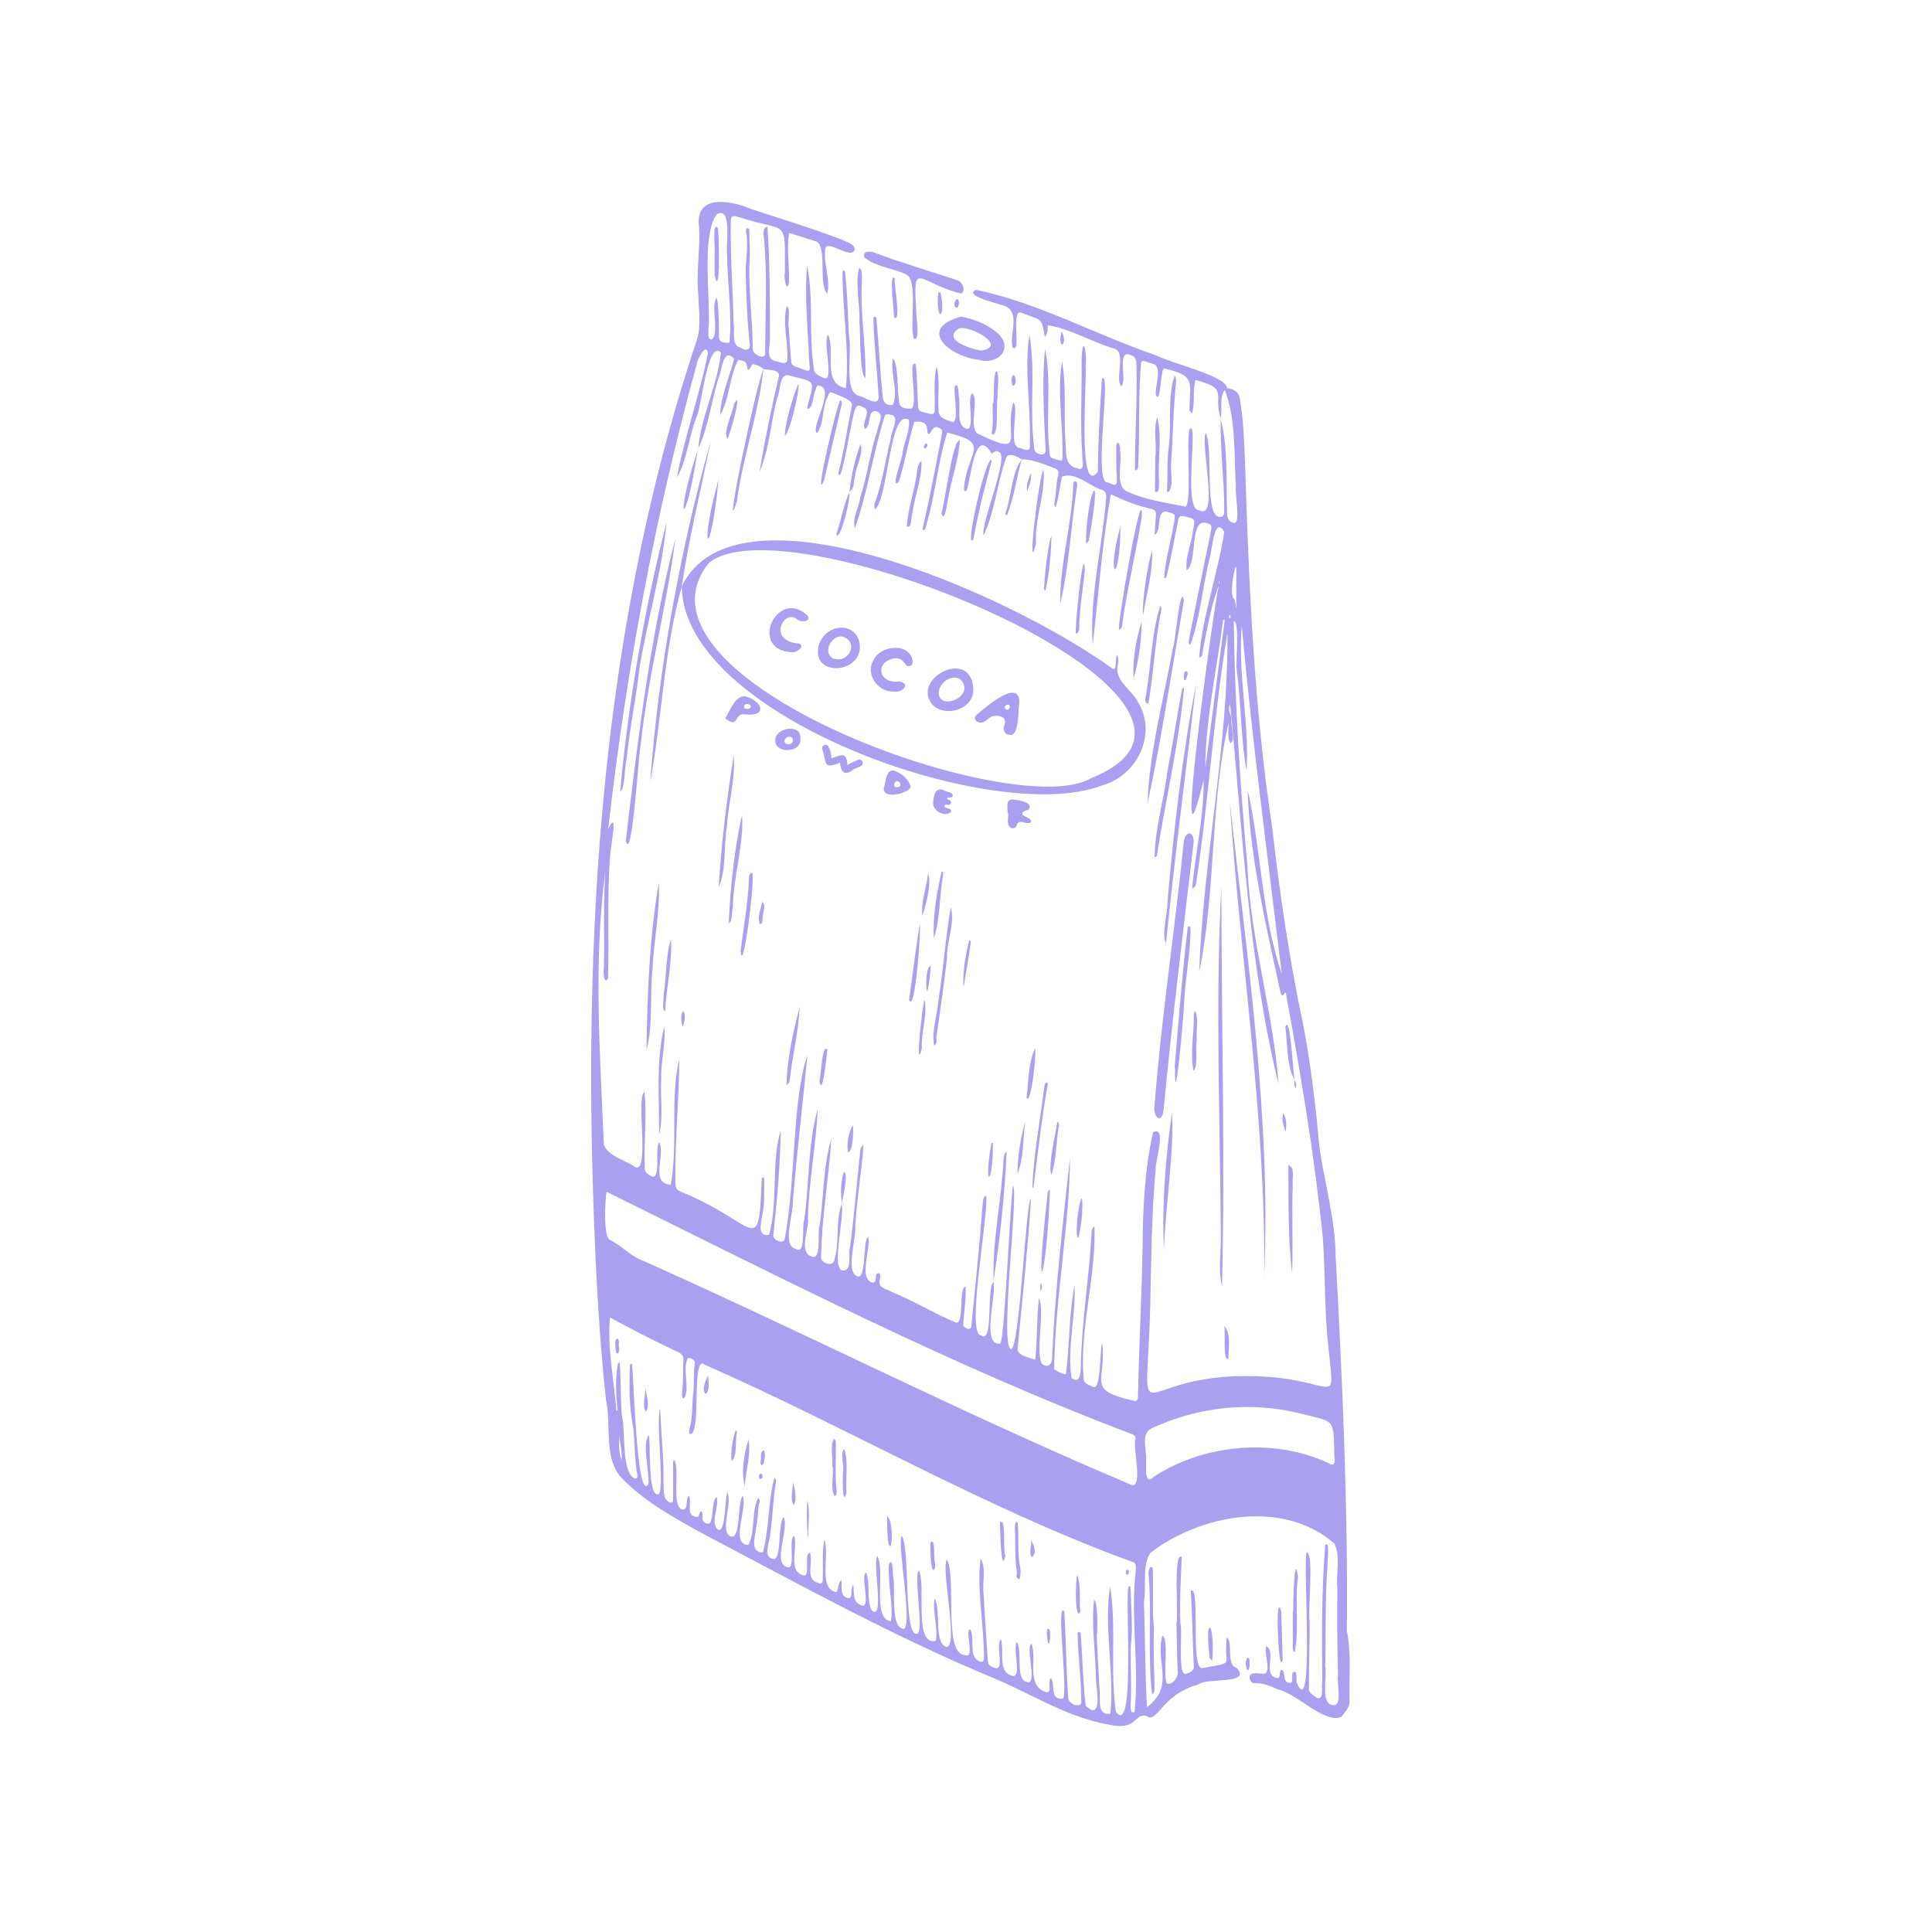 <svg xmlns="http://www.w3.org/2000/svg" xmlns:xlink="http://www.w3.org/1999/xlink" width="400" zoomAndPan="magnify" viewBox="0 0 300 300" height="400" preserveAspectRatio="xMidYMid meet" version="1.0"><path fill="#a9a0f0" d="M 108.336 69.902 C 108.34 69.848 108.352 69.793 108.359 69.738 C 108.359 69.738 108.379 69.758 108.379 69.758 C 108.367 69.809 108.352 69.855 108.336 69.902 Z M 108.336 69.902 C 104.605 81.211 106.348 82.98 108.336 69.902 Z M 140.676 42.59 C 142.652 43.488 141.164 50.543 141.91 52.605 C 143.012 53.137 142.117 48.617 142.289 47.887 C 142.273 47.887 142.262 47.887 142.25 47.887 C 141.785 40.281 142.535 43.863 149.16 45.57 C 150.145 45.379 149.398 43.617 148.539 43.473 C 144.371 42.094 140.16 40.859 136.043 39.332 C 135.402 39.031 133.938 38.75 134.172 39.91 C 135.812 41.418 138.621 41.605 140.676 42.59 Z M 133.449 50.148 C 133.66 51.625 133.418 58.266 134.379 58.68 C 134.539 53.738 133.523 48.781 133.836 43.805 C 133.781 43.121 134.023 42.004 133.422 41.57 C 132.715 44.105 133.609 47.379 133.449 50.148 Z M 138.594 46.105 C 138.672 47.16 138.746 48.219 138.84 49.27 C 139.98 50.27 138.793 43.938 138.941 43.254 C 138.223 42.32 138.621 45.711 138.527 46.105 C 138.551 46.105 138.574 46.105 138.594 46.105 Z M 146.039 45.414 C 145.922 45.414 145.801 45.414 145.684 45.41 C 145.262 50.145 146.945 49.578 146.039 45.414 Z M 148.91 47.02 C 148.816 45.715 147.902 47 148.297 47.621 C 148.762 48.152 148.859 47.301 148.91 47.02 Z M 118.562 57.344 C 118.562 57.344 118.539 57.324 118.539 57.324 C 118.539 57.344 118.535 57.367 118.535 57.387 C 118.543 57.375 118.555 57.355 118.562 57.344 Z M 114.422 77.844 C 115.344 70.941 117.777 64.281 118.535 57.387 C 117.605 58.852 111.973 85.719 114.422 77.844 Z M 147.164 77.801 C 147.625 74.68 148.867 71.453 149.047 68.41 C 147.941 67.945 146.723 78.289 146.164 79.738 C 146.711 81.254 147.02 78.254 147.164 77.801 Z M 127.969 74.547 C 128.859 70.742 129.746 66.941 130.621 63.133 C 130.699 62.805 130.863 62.43 130.523 62.125 C 130.109 62.016 126.145 78.961 127.969 74.547 Z M 141.691 79.637 C 142.027 76.938 143.238 74.242 143.07 71.559 C 142.625 71.98 142.5 72.48 142.422 72.992 C 142.137 75.934 140.957 78.918 140.812 81.773 C 141.625 82.117 141.441 80.148 141.691 79.637 Z M 111.582 74.445 C 108.434 85.668 110.293 87.711 111.582 74.445 Z M 111.598 74.262 C 111.59 74.324 111.586 74.379 111.578 74.441 C 111.594 74.387 111.609 74.34 111.621 74.285 Z M 123.918 59.668 C 123.031 62.008 122.035 65.113 121.848 67.602 C 122.434 67.934 124.41 59.891 123.918 59.668 Z M 113.969 62.785 C 113.727 64.316 112.258 66.883 112.938 68.152 C 113.277 67.875 115.48 59.859 113.969 62.785 Z M 132.797 73.805 C 132.953 72.172 134.141 70.52 133.625 68.934 C 132.738 71.301 132.184 73.832 131.898 76.359 C 132.746 75.812 132.527 74.66 132.797 73.805 Z M 131.898 76.406 C 131.898 76.391 131.898 76.379 131.902 76.359 C 131.895 76.367 131.887 76.375 131.875 76.379 C 131.879 76.398 131.883 76.418 131.887 76.438 C 131.891 76.43 131.895 76.418 131.898 76.406 C 131.898 76.41 131.898 76.406 131.898 76.406 Z M 130.031 83.195 C 130.766 82.84 132.07 77.457 131.883 76.441 C 131 78.414 130.66 80.555 129.984 82.59 C 129.926 82.766 129.793 82.984 130.031 83.195 Z M 143.852 68.82 C 143.547 68.965 143.32 69.355 143.574 69.648 C 143.914 69.621 144.188 69.059 143.852 68.82 Z M 110.953 39.258 C 110.957 39.258 110.961 39.258 110.965 39.258 C 110.965 40.418 110.961 41.578 110.969 42.734 C 111.891 46.863 111.672 35.973 111.449 35.367 C 110.516 34.367 111.113 38.719 110.953 39.258 Z M 133.527 100.578 C 133.383 104.672 126.023 105.055 127.109 100.316 C 128.18 96.5 133.527 96.445 133.527 100.578 Z M 130.715 98.828 C 128.496 98.785 127.566 102.387 130.211 102.395 C 131.992 102.398 133.309 99.535 130.715 98.828 Z M 110.34 68.547 C 110.336 68.57 110.328 68.594 110.324 68.617 C 110.34 68.602 110.348 68.582 110.363 68.57 Z M 110.328 68.617 C 105.578 85.5 102.223 104.117 100.949 121.578 C 102.789 111.641 103.074 100.898 105.879 91.047 C 105.879 91.047 105.855 91.082 105.855 91.082 C 106.965 83.559 108.859 76.074 110.328 68.617 Z M 97.176 130.578 C 98.148 134.262 99.191 116.516 99.496 115.598 C 100.617 104.93 103.586 93.867 104.883 83.578 C 100.961 98.801 99.02 114.855 97.176 130.578 Z M 99.332 103.516 C 100.578 96.102 102.852 88.484 103.496 81.117 C 100.035 94.691 97.594 108.973 96.293 122.891 C 97.102 122.461 96.949 118.949 97.309 117.816 C 97.789 113.016 98.789 108.301 99.332 103.516 Z M 102.305 137.066 C 100.855 145.367 100.492 154.609 100.387 163.039 C 101.445 159.098 100.887 154.711 101.305 150.609 C 101.512 146.102 102.508 141.551 102.305 137.066 Z M 115.719 110.93 C 113.805 110.648 114.91 113.281 112.605 111.547 C 113.375 110.402 114.012 108.141 115.656 108.102 C 118.277 108.754 119.371 111.301 115.719 110.93 Z M 115.539 109.645 C 115.41 110.184 116.344 110.18 116.551 109.871 C 116.75 109.312 115.68 109.066 115.539 109.645 Z M 145.754 155.008 C 145.621 157.43 144.617 159.984 145.047 162.352 C 145.66 162.02 145.32 161.418 145.414 160.949 C 146.016 156.875 146.586 152.797 147.059 148.699 C 146.98 146.105 148.332 143.379 147.633 140.871 C 146.805 145.578 146.535 150.297 145.754 155.008 Z M 137.27 122.266 C 137.523 121.438 137.59 119.496 138.754 119.641 C 139.977 120.062 141.047 120.875 141.418 122.172 C 141.148 123.23 136.828 124.246 137.27 122.266 Z M 139.82 121.77 C 139.582 120.973 138.754 121.27 138.863 121.98 C 138.852 122.422 139.949 122.32 139.82 121.77 Z M 124.273 114.641 C 124.629 116.965 120.109 117.176 120.391 114.762 C 120.645 112.914 124.445 112.367 124.273 114.641 Z M 123.125 115.012 C 123.188 114.117 121.898 114.285 121.828 115.035 C 121.797 115.812 123.102 115.688 123.125 115.012 Z M 113.922 117.27 C 112.883 124.02 111.992 130.941 111.605 137.77 C 112.828 134.875 112.344 131.461 112.867 128.367 C 113.078 124.695 114.246 120.84 113.922 117.27 Z M 111.598 137.871 C 111.602 137.836 111.602 137.801 111.605 137.766 C 111.594 137.789 111.582 137.82 111.574 137.848 Z M 146.801 122.812 C 145.426 122.086 145 123.219 144.934 124.379 C 144.551 125.859 146.73 127.023 147.695 126.059 C 147.754 125.551 147.148 125.547 146.816 125.398 C 146.41 125.207 146.727 124.836 147.07 124.953 C 147.66 125.16 147.918 124.348 147.312 124.18 C 146.984 124.145 146.969 123.809 147.355 123.828 C 147.609 123.812 147.918 123.871 147.949 123.5 C 147.875 123.016 147.156 123.031 146.801 122.812 Z M 115.219 126.516 C 114.031 131.809 113.391 138.047 113.148 143.441 C 113.773 142.898 113.605 141.598 113.805 140.781 C 113.859 136.141 115.562 130.941 115.219 126.516 Z M 116.742 135.543 C 116.262 135.621 116.309 136.227 116.293 136.594 C 116.141 140.355 115.449 143.949 115.008 147.699 C 115.371 152 117.445 135.059 116.742 135.543 Z M 122.656 167.465 C 123.105 163.723 124.004 160.039 124.18 156.254 C 123.203 160.207 122.18 164.383 122.141 168.449 C 122.621 168.223 122.613 167.797 122.656 167.465 Z M 102.34 176.234 C 103.047 173.496 102.477 170.34 102.684 167.445 C 102.566 164.75 103.445 162.082 103.125 159.418 C 101.828 164.961 102.41 170.578 102.34 176.234 Z M 142.84 143.484 C 142.164 147.383 141.727 151.336 141.164 155.246 C 142.105 157.699 143.043 144.02 142.84 143.484 Z M 103.047 154.461 C 103.109 155.016 102.691 156.945 103.289 157.02 C 103.465 153.32 104.414 149.379 104.195 145.801 C 103.348 148.348 103.516 151.664 103.047 154.461 Z M 146.23 135.32 C 145.461 138.438 144.809 142.461 145.016 145.699 C 146.02 142.57 145.867 139.027 146.453 135.766 C 146.5 135.547 146.488 135.371 146.23 135.32 Z M 143.582 155.262 C 143.227 155.738 142.02 167.234 143.145 162.77 C 143.008 160.27 144.039 157.648 143.582 155.262 Z M 127.238 167.758 C 127.656 170.879 128.457 163.449 128.461 162.961 C 127.613 162.055 127.492 167.312 127.238 167.758 Z M 150.508 145.98 C 149.824 148.594 149.422 151.66 149.637 153.289 C 150.02 150.809 150.402 148.91 150.684 146.723 C 150.684 146.484 150.914 146.148 150.508 145.98 Z M 144.098 135.652 C 143.855 137.977 142.992 139.996 143.215 142.238 C 143.891 140.246 144.695 136.891 144.098 135.652 Z M 131.699 178.949 C 132.473 178.711 132.52 175.66 132.461 174.77 C 131.738 175.578 131.422 178.012 131.699 178.949 Z M 143.996 153.961 C 144.32 152.66 144.434 151.344 144.531 150.012 C 143.773 149.98 143.672 153.352 143.996 153.961 Z M 131.027 182.016 C 130.531 183.551 130.516 185.18 130.715 186.828 C 130.906 185.918 131.805 181.898 131.027 182.016 Z M 130.699 186.898 C 130.699 186.898 130.727 186.918 130.727 186.918 C 130.723 186.891 130.719 186.859 130.715 186.828 C 130.711 186.855 130.703 186.875 130.699 186.898 Z M 118.34 140.059 C 118.176 141.18 117.5 142.461 118.016 143.539 C 118.52 143.332 118.352 142.848 118.422 142.477 C 118.391 141.758 119.047 140.512 118.34 140.059 Z M 105.992 159.465 C 106.336 158.609 106.52 157.625 106.129 157.012 C 105.598 157.297 105.801 158.711 105.992 159.465 Z M 129.793 224.551 C 129.781 224.188 129.898 223.602 129.465 223.426 C 128.855 224.566 129.395 226.363 129.219 227.715 C 129.246 227.715 129.273 227.715 129.301 227.715 C 129.492 229.141 128.887 231.148 129.586 232.293 C 129.93 232.219 129.926 231.77 129.898 231.5 C 129.668 229.188 129.816 226.867 129.793 224.551 Z M 115.645 230.766 C 115.801 228.418 116.656 225.75 116.219 223.527 C 115.547 225.695 115.059 228.434 115.645 230.766 Z M 131.098 225.016 C 130.367 225.645 131.16 227.617 130.883 228.727 C 130.891 229.176 130.723 234.16 131.441 231.836 C 131.262 229.668 131.773 226.898 131.098 225.016 Z M 114.207 222.137 C 113.699 223.625 113.434 225.676 113.598 226.859 C 114.539 226.215 114.102 223.727 114.422 222.578 C 114.438 222.426 114.512 222.164 114.207 222.137 Z M 144.461 239.52 C 144.461 240.094 144.445 243.941 145.004 243.801 C 145.449 243.219 145.059 242.641 145.086 241.629 C 144.992 241.559 145.27 238.754 144.461 239.52 Z M 137.719 235.414 C 137.801 236.02 137.66 240.52 138.34 240.031 C 138.578 239.137 138.586 235.977 137.719 235.414 Z M 125.52 238.926 C 125.422 237 125.848 234.836 125.383 233.023 C 125.219 234.141 125.281 237.906 125.52 238.926 Z M 109.586 216.461 C 110.297 215.848 109.988 214.527 109.941 213.574 C 109.5 214.504 108.918 215.859 109.586 216.461 Z M 123.234 233.719 C 123.84 232.781 123.391 231.242 123.168 230.141 C 123.094 231.254 122.664 232.801 123.234 233.719 Z M 100.262 219.23 C 100.973 218.402 100.383 216.645 100.25 215.578 C 100.184 216.758 99.711 218.215 100.262 219.23 Z M 118.477 225.242 C 118.027 225.555 118.23 226.207 118.137 226.676 C 118.137 226.676 118.133 226.676 118.133 226.676 C 118.125 226.941 117.977 227.387 118.316 227.492 C 118.746 227.566 119.008 225.027 118.477 225.242 Z M 95.879 207.824 C 95.316 208.164 95.602 208.715 95.566 209.168 C 95.586 210.828 96.348 210.148 96.109 209.141 C 96.012 208.715 96.277 208.215 95.879 207.824 Z M 118.078 228.832 C 117.727 228.988 117.797 229.836 118.223 229.621 C 118.5 229.398 118.496 228.879 118.078 228.832 Z M 151.117 106.738 C 151.508 110.488 145.906 111.648 144.402 108.879 C 142.262 104.941 150.621 100.902 151.117 106.738 Z M 149.766 106.742 C 149.285 103.926 145.75 105.465 145.773 107.66 C 145.898 109.973 149.801 108.789 149.766 106.742 Z M 102.34 177.34 C 102.34 177.344 102.344 177.348 102.344 177.352 C 102.352 177.34 102.359 177.332 102.367 177.32 Z M 130.699 186.898 C 130.703 186.914 130.707 186.938 130.711 186.953 C 130.715 186.941 130.719 186.93 130.723 186.918 Z M 108.383 69.754 C 108.387 69.723 108.395 69.688 108.398 69.656 C 108.383 69.68 108.375 69.707 108.363 69.734 Z M 209.555 264.152 C 209.559 265.199 208.844 265.867 208.27 266.605 C 205.672 267.676 201.457 263.031 198.488 262.352 C 197.328 261.828 196.164 261.305 194.844 261.363 C 194.484 261.379 194.258 261.16 194.113 260.852 C 193.676 259.547 195.203 259.82 195.969 259.891 C 197.754 260.141 196.105 256.625 196.664 255.621 C 198.23 256.59 195.988 260.102 198.25 260.551 C 199.035 260.684 198.473 259.445 199.02 259.289 C 199.723 259.621 199.113 260.949 199.988 261.258 C 201.082 261.684 200.438 260.199 200.754 259.684 C 201.539 259.156 201.246 260.859 201.355 261.289 C 204.172 267.82 202.262 242.211 202.891 241.012 C 204.102 241.199 203.02 250.125 203.371 251.914 C 203.363 255.305 203.234 258.699 203.25 262.09 C 203.16 262.945 203.996 263.266 204.578 263.688 C 205.637 263.926 205.148 261.84 205.32 261.184 C 205.254 254.094 205.207 246.977 205.777 239.906 C 206.555 239.105 206.098 242.418 206.145 242.82 C 205.746 248.105 205.914 253.406 205.777 258.699 C 206.141 260.293 204.926 264.68 207.074 264.789 C 208.504 264.863 207.527 261.219 207.77 260.207 C 207.629 255.652 207.617 251.094 207.66 246.539 C 207.41 244.332 208.219 241.645 207.191 239.684 C 199.301 232.762 186.477 235.125 178.66 241.102 C 177.277 242.906 178.059 246.492 177.621 248.789 C 177.836 254.219 177.789 259.676 178.102 265.086 C 182.52 261.777 179.324 258.219 180.5 253.949 C 181.551 254.602 180.59 259.75 181.137 261.332 C 181.773 261.938 183.051 260.461 182.871 259.59 C 182.762 257.102 182.742 254.613 182.684 252.121 C 183.02 250.859 182.141 240.781 183.496 241.754 C 183.359 245.191 183.148 248.629 183.293 252.074 C 183.652 253.598 182.848 259.977 184.078 259.938 C 184.75 259.73 185.473 259.496 185.371 258.621 C 185.176 254.766 185.152 250.898 184.898 247.035 C 186.461 245.797 184.773 259.266 186.688 259.027 C 192.039 258 189.961 258.977 190.48 254.277 C 191.52 254.695 190.32 258.633 192.035 258.98 C 194.434 261.648 187.363 260.438 186.035 261.578 C 180.18 263.215 179.75 267.82 177.969 266.418 C 176.055 266.059 176.602 268.781 172.211 267.809 C 165.965 266.707 160.602 263.32 154.875 260.82 C 139.086 254.324 124.188 246.062 109.102 238.125 C 104.52 235.586 99.699 232.992 96.141 229.074 C 93.754 225.77 94.941 221.172 94.098 217.34 C 93.445 211.496 93.043 205.641 92.699 199.77 C 90.117 150.504 92.434 100.195 108.09 53.148 C 108.957 50.902 108.5 48.168 108.434 45.777 C 108.062 42.266 108.762 38.801 108.555 35.297 C 107.82 30.004 113.539 31.129 116.699 32.473 C 121.367 34.027 126.094 35.434 130.688 37.199 C 131.332 37.566 132.934 37.895 132.68 38.852 C 132.012 40.395 127.98 36.707 128.129 38.941 C 127.902 41.09 129.02 43.684 128.441 45.621 C 127.023 44.004 128.504 38.406 126.762 37.5 C 125.355 37.066 123.953 36.613 122.539 36.164 C 122.102 38.711 122.621 41.262 122.504 43.84 C 122.191 45.703 121.648 43.02 121.875 42.426 C 121.863 33.641 122.48 36.234 114.707 33.703 C 113.605 33.395 113.441 33.535 113.473 34.734 C 113.41 39.922 113.793 45.094 113.918 50.277 C 114.137 51.375 113.582 53.176 114.621 53.844 C 115.156 54.008 115.734 54.547 116.23 54.18 C 116.66 53.859 116.328 53.18 116.328 52.66 C 116.016 49.344 115.875 46.012 115.805 42.68 C 115.703 40.461 116.301 38.262 115.844 36.047 C 115.773 35.664 115.945 35.379 116.129 35.434 C 116.402 35.52 116.363 35.754 116.359 35.941 C 116.328 37.305 116.504 38.66 116.426 40.031 C 116.117 44.734 116.883 49.43 116.887 54.141 C 116.723 54.926 118.656 55.953 118.824 55 C 118.793 49.035 119.211 43.012 118.629 37.078 C 118.582 36.457 118.328 35.34 119.168 35.172 C 119.555 40.859 119.555 46.574 119.559 52.289 C 119.699 53.48 118.715 55.68 120.363 56.07 C 120.977 56.102 122.082 56.852 122.262 55.863 C 122.402 53.137 121.469 50.223 122.16 47.551 C 122.852 47.738 122.262 50.129 122.477 50.855 C 122.574 52.598 122.73 54.34 122.852 56.082 C 122.859 56.949 123.754 56.941 124.359 57.219 C 126.059 57.969 125.742 57.41 125.656 56.156 C 125.461 51.293 124.898 45.965 125.324 41.207 C 126.367 46.254 125.566 52.059 126.371 57.25 C 126.414 58.102 127.223 58.363 127.895 58.68 C 129.66 59.551 127.668 52.859 128.594 52.008 C 129.758 54.504 127.594 59.57 131.344 60.254 C 131.945 54.5 130.785 48.09 130.832 42.137 C 130.84 41.941 131.113 41.988 131.195 42.098 C 131.625 45.5 131.629 48.961 131.848 52.391 C 132.367 54.652 130.918 60.715 133.359 61.469 C 134.238 61.574 136.461 63.34 136.438 61.602 C 136.199 57.578 135.738 53.578 135.617 49.551 C 135.523 48.969 136.164 49.109 136.098 49.598 C 136.484 53.66 136.641 57.738 137.102 61.793 C 137.164 62.586 137.879 63.074 138.648 62.859 C 139.547 60.754 138.227 58.012 138.633 55.719 C 139.465 56.035 139.336 60.973 139.602 62.145 C 139.566 63.262 140.293 63.461 141.305 63.453 C 142.871 63.738 140.75 55.543 142.203 56.562 C 142.426 58.668 142.422 60.789 142.547 62.902 C 142.496 63.926 143.066 63.906 143.859 64.125 C 145.086 64.469 145.176 64.371 145.129 63.059 C 145.215 61.051 144.902 58.82 145.457 56.914 C 145.988 58.992 145.602 61.355 145.734 63.531 C 145.605 64.906 146.906 65.211 147.949 65.539 C 148.965 65.461 148.031 61 148.25 59.969 C 148.859 59.27 148.859 61.172 148.871 61.516 C 149.285 63.055 148.242 66.129 150.219 66.605 C 151.441 66.488 150.023 61.422 151.008 61.094 C 152.031 62.203 150.418 66.051 151.742 67.301 C 159.668 71.172 155.848 67.613 157.34 62.508 C 158.332 63.34 156.445 69.387 158.301 69.539 C 160.059 70.211 159.965 69.84 159.922 68.469 C 160.074 63.047 158.992 57.215 159.852 51.984 C 160.852 57.73 159.793 63.738 160.594 69.531 C 160.457 70.465 162.27 71.059 162.367 70 C 162.145 64.801 161.75 59.328 162.273 54.199 C 163.312 59.004 162.363 64.762 162.941 69.875 C 162.996 71.051 163 71.055 164.145 71.383 C 164.43 71.426 164.672 71.574 164.957 71.434 C 165.203 66.43 164.059 61.027 164.918 56.172 C 165.645 60.113 165.121 64.539 165.449 68.641 C 165.602 70.613 165.238 72.418 167.68 72.832 C 168.523 72.781 167.953 71.203 168.059 70.594 C 167.703 65.781 168.02 60.953 167.949 56.133 C 168.035 51.699 168.832 54.348 168.57 56.844 C 168.82 58.586 167.242 77.539 170.473 73.234 C 170.527 68.418 170.781 63.605 171.102 58.801 C 172.684 57.281 169.625 75.297 172.02 74.906 C 173.168 75.414 173.531 75.59 173.418 74.066 C 173.301 72.539 173.34 70.996 173.324 69.461 C 173.41 67.988 174.102 69.18 173.906 69.957 C 174.309 71.766 173.133 75.203 174.844 76.234 C 177.676 77.598 180.801 78.016 183.848 78.621 C 185.242 79.535 184.113 68.297 184.711 66.711 C 184.73 66.496 185.043 66.445 185.109 66.66 C 185.586 68.785 183.906 79.336 186.25 79.238 C 189.344 80.883 186.371 69.062 187.219 67.227 C 188.5 69.754 186.84 80.605 189.551 80.262 C 190.141 80.293 190.066 79.535 190.094 79.133 C 190.117 74.449 189.422 69.781 189.559 65.102 C 190.734 69.707 190.359 74.641 190.539 79.375 C 190.488 80.219 190.66 81.051 191.609 81.195 C 192.738 81.359 191.699 76.543 191.914 75.574 C 191.578 70.551 191.984 65.301 190.195 60.547 C 190.184 60.559 190.18 60.566 190.168 60.578 C 190.168 60.578 190.188 60.543 190.191 60.539 C 189.266 61.699 189.855 63.574 189.543 64.969 C 188.336 61.254 190.898 60.297 185.617 59.016 C 185.172 60.789 185.602 62.34 185.102 64.145 C 184.625 63.887 184.699 63.562 184.699 63.293 C 184.883 58.941 185.418 58.324 180.723 57.203 C 180.176 57.707 180.227 62.828 179.496 61.375 C 179.246 60.074 180.664 56.727 178.922 56.477 C 177.055 55.867 177.23 55.621 177.086 57.703 C 176.746 62.625 176.992 67.555 176.727 72.48 C 176.715 72.75 176.645 73.012 176.234 73.031 C 176.227 67.598 176.609 62.156 176.469 56.703 C 176.473 55.543 176.07 55.102 174.918 54.984 C 173.66 55.5 175.016 59.133 174.105 59.98 C 173.082 58.859 174.887 54.828 173.117 54.16 C 169.586 53.168 166.301 51.059 162.699 50.496 C 162.68 51.633 162.68 51.633 162.25 52.336 C 161.691 49.105 161.742 49.828 158.781 48.637 C 156.707 47.461 158.766 55.055 157.246 53.965 C 156.711 52.043 158.324 48.953 156.41 47.688 C 155.719 47.238 149.312 45.949 151.582 45.004 C 161.273 47.023 170.18 52.012 179.551 55.188 C 181.707 56.363 190.375 58.371 190.527 60.223 L 190.5 60.258 C 191.551 60.422 192.289 60.727 192.512 61.859 C 193.102 65.238 193.195 68.715 193.336 72.141 C 193.941 91.09 194.734 109.984 197.578 128.75 C 198.746 138.953 200.219 149.07 202.363 159.113 C 203.539 165.352 204.324 171.66 204.848 177.98 C 205.668 183.66 207.336 189.27 207.398 195.055 C 208.445 214.383 209.324 233.859 209.141 253.227 C 209.863 256.816 209.457 260.508 209.555 264.152 Z M 191.402 92.754 C 191.891 93.129 191.773 93.691 191.969 94.504 C 191.969 92.141 191.969 90.117 191.969 88.094 C 191.93 88.062 191.887 88.031 191.848 88.004 C 191.445 89.469 191.129 91.281 191.402 92.754 Z M 191.074 95.777 C 191.102 95.508 190.906 95.305 190.867 95.734 C 190.801 96.008 191.02 96.199 191.074 95.777 Z M 187.156 119.297 C 188.164 111.621 189.172 103.941 190.18 96.258 C 190.094 96.262 190.012 96.262 189.926 96.262 C 188.98 103.867 187.176 111.738 187.156 119.297 Z M 189.363 90.148 C 189.219 90.348 189.258 90.578 189.266 90.812 C 189.301 90.59 189.332 90.367 189.363 90.148 Z M 110 51.227 C 110.059 51.719 109.805 52.621 110.469 52.738 C 111.586 52.168 110.711 48.457 110.953 47.152 C 111.586 43.844 111.648 51.34 111.641 51.934 C 111.527 53.133 112.188 53.262 113.262 53.215 C 113.711 48.746 112.941 44.129 112.91 39.613 C 112.629 38.289 113.812 31.867 111.27 33.293 C 108.816 36.859 110.43 46.633 110 51.227 Z M 96.191 222.797 C 96.172 224.035 95.953 225.309 96.531 226.742 C 96.656 225.18 96.207 224.176 96.191 222.797 Z M 176.367 243.848 C 176.453 242.621 176.258 242.645 175.395 242.371 C 152.641 234.02 131.582 221.66 109.422 211.902 C 107.297 210.199 108.969 222.395 107.219 222.699 C 106.895 222.578 107.016 222.129 107.059 221.871 C 107.613 220.074 107.398 218.191 107.648 216.352 C 107.816 214.773 107.652 213.176 107.898 211.594 C 107.953 211.23 107.215 210.77 106.832 210.887 C 105.867 212.387 107.223 215.789 106.203 217.121 C 105.988 217.188 105.867 216.879 105.914 216.359 C 106.117 214.625 106.027 212.863 106.121 211.121 C 106.184 210.062 104.961 209.883 104.25 209.453 C 101.027 207.93 97.84 206.262 94.711 204.582 C 94.293 209.293 95.336 214.363 95.719 219.023 C 95.781 219.02 95.84 219.02 95.902 219.012 C 95.637 216.641 95.5 213.852 95.98 211.586 C 96.188 211.508 96.234 211.723 96.246 211.867 C 96.43 214.512 96.34 217.16 96.562 219.809 C 97.176 222.188 96.453 228.309 98.422 229.512 C 98.762 229.676 99.043 229.535 98.988 229.141 C 98.496 226.688 98.613 224.184 98.332 221.715 C 97.688 218.531 97.684 215.293 97.82 212.059 C 97.824 211.898 97.93 211.746 98.113 211.77 C 98.387 212.539 98.809 233.508 100.684 230.445 C 100.879 228.52 99.621 224.18 100.773 222.848 C 101.004 224.398 100.641 232.004 102.047 232.023 C 103.461 232.656 101.738 220.703 102.516 218.715 C 102.641 222.582 103.102 226.422 103.027 230.293 C 103.113 231.309 102.848 232.781 103.98 233.281 C 104.254 233.418 104.5 233.281 104.52 232.957 C 104.543 231.102 104.504 229.246 104.516 227.391 C 104.516 227.16 104.426 226.875 104.75 226.746 C 105.543 228.332 104.297 233.52 105.797 234.355 C 107.062 234.723 106.305 232.848 106.988 232.227 C 107.5 233.316 106.434 235.277 108.059 235.535 C 108.781 235.734 108.395 234.688 108.945 234.672 C 109.191 235.055 109.027 235.488 109.09 235.898 C 109.18 236.629 110.398 236.953 110.422 236.039 C 110.738 235.258 110.578 232.688 111.32 232.5 C 111.676 233.949 110.168 236.715 111.594 237.582 C 112.688 237.723 112.551 232.781 112.938 231.742 C 113.793 233.293 111.727 237.797 113.398 238.547 C 115.094 239.254 114.449 233.395 115.324 232.262 C 116.156 234.105 113.297 239.852 116.203 239.902 C 117.324 237.859 116.633 234.734 117.734 232.594 C 118.207 233.055 117.805 233.539 117.77 234.008 C 117.684 235.117 117.617 236.223 117.398 237.32 C 117.285 238.617 116.371 241.062 118.453 241.059 C 119.504 237.254 119.219 233.238 120.254 229.434 C 120.551 229.797 120.496 230.102 120.453 230.391 C 120.008 232.926 120.02 235.551 119.598 238.109 C 119.633 239.395 118.18 241.957 120.309 242.094 C 121.395 241.375 120.758 236.574 121.684 235.59 C 122.621 237.441 119.672 243.238 122.551 243.395 C 123.477 242.898 122.375 238.699 123.348 238.531 C 123.879 240.379 122.348 243.812 124.605 244.57 C 124.992 244.727 125.238 244.59 125.262 244.188 C 125.473 243.566 124.996 241.055 125.781 241.145 C 126.254 242.504 125.191 244.73 126.539 245.594 C 126.973 245.789 127.727 246.203 127.742 245.387 C 127.887 243.289 127.582 241.156 128.012 239.09 C 128.879 241.379 126.965 246.738 129.875 247.215 C 130.328 246.668 129.988 245.898 130.641 245.352 C 130.82 246.387 130.355 247.75 131.562 248.133 C 131.828 248.246 132.094 248.09 132.16 247.816 C 132.273 247.348 132.094 246.828 132.484 246.035 C 132.695 247.566 132.301 248.859 133.949 249.328 C 134.129 249.379 134.266 249.262 134.305 249.105 C 134.801 247.996 133.672 244.621 134.504 244.176 C 135.203 246.027 134.469 248.266 135.348 250.039 C 137.445 251.898 135.438 242.625 136.238 241.617 C 137.5 243.988 135.355 251.395 138.336 251.746 C 138.703 249.535 138.039 247.004 138.055 244.695 C 137.738 242.211 138.66 241.52 138.645 244.504 C 139.125 246.418 138.238 252.094 139.969 252.824 C 142.145 254.289 139.223 239.934 140.004 238.469 C 141.379 240.219 140.238 254.086 142.375 253.688 C 143.578 253.711 141.77 244.18 142.707 243.906 C 143.832 246.305 141.809 255.539 145.309 254.793 C 145.699 252.559 144.762 250.426 145.117 248.215 C 146.211 249.918 144.895 254.984 146.961 255.746 C 148.906 255.719 146.098 243.82 147.02 242.152 C 148.594 244.84 146.406 256.703 149.781 256.996 C 151.527 257.75 149.703 253.062 150.668 253.004 C 151.461 254.543 150.273 257.273 152.141 257.996 C 152.5 258.109 152.793 257.941 152.785 257.547 C 152.844 252.438 151.637 246.996 152.254 242.012 C 153.203 243.488 152.5 245.695 152.719 247.418 C 152.918 250.801 153.148 254.18 153.367 257.562 C 153.426 258.52 153.582 258.711 154.523 259.02 C 156.086 259.355 154.5 255.348 155.434 254.539 C 155.988 256.527 154.832 259.609 157.219 260.234 C 158.73 260.469 157.195 256.098 157.898 254.938 C 158.879 256.727 157.461 261.246 159.797 261.219 C 160.91 260.883 159.234 255.645 160.18 255.215 C 160.988 257.418 159.582 260.84 161.625 262.375 C 163.844 263.695 162.512 261.348 163.168 260.547 C 163.938 261.406 162.902 263.941 164.961 263.777 C 166.031 263.855 163.879 248.301 165.254 250.215 C 165.551 254.699 165.547 259.219 165.879 263.703 C 165.961 264.344 166.867 264.957 167.566 264.762 C 168.102 264.613 167.848 264.047 167.879 263.656 C 167.867 260.324 167.383 257 167.336 253.664 C 167.266 253.336 167.73 253.324 167.82 253.621 C 168.082 257.359 168.156 261.133 168.586 264.867 C 171.199 267.34 170.316 262.371 170.176 260.98 C 170.172 256.867 169.406 252.301 169.887 248.406 C 170.484 248.773 170.469 252.984 170.312 253.922 C 170.379 256.668 170.605 259.422 170.723 262.172 C 170.977 263.516 170.16 266.461 172.414 266.098 C 173.074 259.871 171.352 252.402 172.379 246.352 C 173.395 252.633 172.352 259.387 173.27 265.785 C 176.387 270.02 174.613 247.852 175.254 246.312 C 175.422 246.277 175.543 246.402 175.551 246.57 C 175.625 249.582 175.945 252.605 175.59 255.609 C 175.508 258.68 175.758 261.754 175.551 264.824 C 175.57 265.223 175.555 266.219 176.176 265.828 C 176.941 258.633 175.5 251.148 176.367 243.848 Z M 176.32 223.363 C 176.34 223.016 176.07 222.789 175.746 222.68 C 147.758 212.09 120.996 198.285 94.18 185.055 C 93.969 186.34 93.656 191.672 94.633 192.488 C 96.551 193.418 97.953 195.125 99.996 195.828 C 125.156 207.066 149.824 219.652 175.258 230.387 C 177.82 232.012 175.785 224.621 176.32 223.363 Z M 179.051 175.809 C 181.301 174.691 179.262 180.625 179.453 181.691 C 178.555 190.93 178.879 200.223 178.336 209.473 C 177.613 222.805 177.781 212.02 198.184 213.902 C 207.734 214.957 207.164 218.246 206.262 209.098 C 205.629 203.504 205.809 197.895 205.418 192.285 C 204.133 179.547 201.984 166.875 199.684 154.297 C 199.672 154.113 199.531 154.035 199.453 154.277 C 199.148 154.836 198.914 154.434 198.848 154.156 C 196.625 143.918 193.992 132.727 193.738 122.629 C 195.832 131.879 195.883 142.086 199.031 151.195 C 196.887 133.332 194.449 115.141 192.82 97.184 C 192.188 104.594 194.027 112.262 193.566 119.648 C 192.633 114.664 192.75 109.086 192.02 103.91 C 191.879 102.871 192.5 96.363 191.578 96.438 C 191.734 108.941 192.559 121.934 193.707 134.609 C 194.152 145.91 197.773 157.434 198.539 168.379 C 193.824 149.145 192.949 128.883 191.012 109.387 C 190.52 110.18 191.164 110.859 191.195 111.656 C 191.07 112.496 191.891 115.129 191.055 115.391 C 190.496 114.578 190.863 113.348 190.754 112.316 C 187.895 124.828 188.832 138.324 186.211 150.91 C 186.812 133.543 190.758 115.648 190.598 98.297 C 188.449 111.035 187.711 123.98 185.793 136.75 C 185.723 137.188 185.762 137.715 185.102 137.996 C 185.637 132.266 186.961 126.824 186.898 121.078 C 181.805 142.348 188.574 93.43 189.262 90.863 C 188.062 94.039 187.453 97.594 186.781 100.969 C 186.715 101.367 186.766 102.09 186.203 102.102 C 186.703 95.688 189.109 89.098 190.102 82.598 C 188.555 79.836 188.188 85.562 187.875 86.496 C 186.734 90.922 186.375 96.066 184.824 100.145 C 184.457 99.98 184.617 99.457 184.66 99.156 C 185.746 93.543 186.934 87.953 188.055 82.348 C 188.203 81.617 188.031 81.359 187.34 81.215 C 184.656 80.402 186.008 87.348 184.27 88.555 C 183.988 86.641 185.02 84.395 185.242 82.395 C 185.629 80.574 185.625 80.539 183.863 80.18 C 183.254 80.059 183.09 80.133 182.973 80.711 C 182.348 83.66 181.863 86.645 181.129 89.57 C 181.098 89.699 180.941 89.828 180.781 89.754 C 180.91 86.875 181.906 83.832 182.34 80.906 C 182.527 79.93 182.457 79.801 181.539 79.562 C 179.297 78.746 180.551 82.387 179.297 83.051 C 179.504 76.957 180.809 80.809 172.492 76.738 C 171.133 84.418 170.559 92.562 169.676 100.148 C 169.137 93.199 171.031 85.398 171.691 78.219 C 171.699 77.496 172.062 76.453 171.195 76.094 C 169.117 75.496 167.133 73.25 164.906 73.992 C 164.773 74.379 163.926 80.547 163.703 78.191 C 164.016 76.793 163.941 75.344 164.277 73.945 C 164.473 73.148 164.312 72.902 163.543 72.621 C 161.961 72.031 160.398 71.34 158.66 71.324 L 158.691 71.352 C 158.672 71.371 158.66 71.395 158.641 71.418 C 158.648 71.387 158.656 71.363 158.66 71.336 C 158.055 70.961 156.766 70.234 156.285 70.973 C 154.859 74.766 154.426 79.762 152.723 83.113 C 152.246 81.273 156.953 70.453 155.02 70.148 C 154.34 69.727 154.113 70.816 153.859 70.242 C 151.312 66.219 150.777 74.445 150.098 76.117 C 150.027 76.398 149.699 76.191 149.672 76.004 C 150.082 70.016 154.176 68.859 147.078 67.18 C 145.59 71.852 145.234 76.98 143.781 81.719 C 143.766 81.988 143.469 82.66 143.25 82.156 C 144.375 77.262 145.316 72.32 146.258 67.379 C 146.379 66.781 146.172 66.566 145.75 66.41 C 144.977 65.988 144.809 66.812 144.324 67.367 C 143.5 67.645 144.902 65.129 141.969 65.5 C 141.043 68.5 140.57 71.66 139.602 74.652 C 139.527 74.859 139.395 75.09 139.176 75.047 C 138.637 74.969 140.16 71.07 140.156 70.242 C 140.41 68.613 141.375 66.742 141.121 65.184 C 138.062 63.395 137.996 77.23 135.898 79.078 C 135.594 78.609 135.844 78.039 136.023 77.566 C 137.098 74.523 137.508 71.277 138.312 68.156 C 138.285 67.168 139.785 64.777 138.469 64.441 C 137.992 64.34 137.422 64.125 137.324 64.793 C 135.57 70.383 134.676 76.645 132.742 82.059 C 132.301 80.496 133.379 78.766 133.598 77.176 C 134.723 73.809 135.074 70.25 136.227 66.883 C 136.312 65.949 137.5 64.168 136.051 63.863 C 134.555 63.613 135.391 66.168 134.293 66.609 C 133.699 65.641 135.277 64.105 134.27 63.348 C 133.773 63.105 133.039 62.617 132.859 63.441 C 132.273 64.074 130.676 75.926 130.176 73.465 C 131.066 70.031 131.555 66.516 132.27 63.047 C 132.359 62.672 132.176 62.445 131.902 62.242 C 131.262 61.758 130.5 61.504 129.773 61.188 C 128.836 60.781 128.84 60.773 128.469 61.734 C 127.602 63.457 128.02 65.762 126.855 67.258 C 125.762 66.469 129.797 60.383 127.223 59.875 C 126.914 59.801 126.781 59.969 126.609 60.621 C 126.309 61.148 126.141 63.98 125.312 63.395 C 126.441 58.805 127 59.473 122.262 58.234 C 121.016 58.246 121.172 60.793 120.703 61.727 C 119.652 65.594 119.535 69.523 117.941 73.25 C 118.793 68.109 119.801 63.32 120.973 58.301 C 120.938 57.332 119.285 57.469 118.559 57.328 C 118.109 56.848 117.516 56.684 116.977 56.547 C 116.504 56.754 116.605 57.379 116.102 57.461 C 115.902 56.137 115.902 56.137 114.641 55.871 C 113.211 58.52 113.289 62.02 111.809 64.473 C 111.891 61.629 113.262 58.551 114.008 55.688 C 112.258 53.934 112.145 57.297 111.691 58.379 C 110.465 62.059 110.07 66.211 108.418 69.656 C 108.859 64.621 111.477 59.645 111.949 54.73 C 109.789 52.68 108.949 63.48 108.105 64.871 C 106.965 67.852 106.68 71.465 105.113 74.137 C 106.285 67.777 108.668 61.273 109.93 54.832 C 109.621 53.102 108.238 55.91 108.195 56.535 C 101.676 80.211 97.203 104.379 94.43 128.777 C 96.141 125.156 94.707 132.027 94.742 132.898 C 94.238 139.246 94.609 145.621 94.402 151.961 C 93.75 152.941 93.66 150.84 93.766 150.441 C 93.91 145.414 93.645 140.379 93.988 135.352 C 92.125 149.352 93.18 163.637 93.766 177.715 C 94.402 179.574 97.109 180.102 98.629 181.223 C 100.957 182.34 98.703 170.336 100.074 169.543 C 100.469 173.379 99.965 177.387 100.113 181.281 C 100.055 182.043 100.617 182.355 101.191 182.664 C 102.684 183.242 101.641 178.379 102.34 177.355 C 103.441 179.336 100.809 183.668 104.141 183.98 C 105.324 177.652 104.004 170.559 105.477 164.465 C 105.465 170.852 104.754 177.246 104.887 183.656 C 104.836 184.328 105.023 184.754 105.664 185.027 C 117.559 189.793 117.781 195.746 118.273 183.266 C 118.176 182.926 118.598 182.551 118.672 183.062 C 118.609 184.965 118.781 186.879 118.352 188.766 C 118.184 189.891 117.535 192.074 119.434 191.742 C 120.848 186.527 119.719 180.477 121.23 175.516 C 121.164 180.801 120.652 186.426 120.09 191.746 C 119.895 192.512 121.625 193.281 121.836 192.434 C 123.578 183.59 122.969 170.883 125.379 163.832 C 124.66 171.379 123.742 178.93 123.121 186.5 C 123.258 188.344 121.316 193.547 123.613 193.934 C 125.16 194.922 124.465 190.332 124.879 189.445 C 125.684 183.812 125.43 177.57 126.969 172.258 C 126.727 177.809 125.574 183.551 125.461 189.227 C 125.672 191.023 123.805 194.633 126.27 195.184 C 127.574 195.258 126.898 191.312 127.266 190.289 C 127.941 185.812 127.805 181.117 129.082 176.82 C 128.699 182.996 127.613 188.852 127.508 194.984 C 127.152 195.977 129.309 196.938 129.566 195.641 C 130.395 192.848 129.711 189.605 130.703 186.949 C 131.176 189.062 128.91 197.555 131 197.277 C 132.41 197.184 131.637 194.633 131.992 193.645 C 132.652 188.719 133.031 183.746 133.566 178.82 C 133.582 178.32 133.625 178.324 134.086 177.703 C 133.809 181.902 133.031 186.203 132.801 190.461 C 132.977 192.254 131.273 197.418 133.066 198.156 C 134.613 198.867 133.887 192.777 134.801 192.051 C 135.293 193.898 133.234 198.578 135.477 199.156 C 136.391 199.188 135.602 197.605 136.469 197.707 C 136.926 197.957 136.516 198.766 136.574 199.203 C 136.609 199.988 137.66 200.172 138.227 200.5 C 141.66 201.898 144.848 203.82 148.254 205.301 C 149.891 206.098 148.727 200.262 149.926 199.711 C 150.086 201.691 149.629 203.84 149.582 205.852 C 149.93 206.426 150.914 206.66 150.844 205.719 C 151.453 199.617 152.102 193.516 152.547 187.391 C 152.699 186.812 152.461 185.926 153.145 185.66 C 153.496 188.906 149.984 207.141 152.309 207.332 C 154.324 208.914 153.145 200.117 154.262 199.039 C 154.797 201.102 152.262 209.039 155.34 208.625 C 156.051 207.492 156.902 185.414 157.309 184.09 C 158.184 185.406 155.184 208.93 156.98 209.512 C 158.359 209.406 159.262 186.941 160.059 186.09 C 160.125 188.672 158.234 206.895 158.02 209.41 C 157.848 210.406 159.914 210.887 160.754 211.125 C 161.113 207.789 160.93 204.941 161.328 201.559 C 162.301 203.516 160.648 210.609 161.906 211.875 C 163.055 212.566 163.426 211.445 163.379 210.5 C 163.859 200.25 165.027 189.945 166.148 179.781 C 166.109 190 163.789 201.875 163.695 212.637 C 164.297 212.996 164.809 213.34 165.531 213.391 C 166.109 208.73 165.961 204.156 166.863 199.559 C 167.059 204.297 165.66 209.496 166.395 213.988 C 167.695 214.914 167.773 213.34 167.824 212.383 C 167.941 205.762 168.98 199.207 169.434 192.609 C 169.539 191.914 169.312 190.84 169.938 190.398 C 170.254 198.148 167.613 206.137 168.262 213.98 C 168.207 214.871 169.133 215.039 169.762 215.363 C 171.004 215.918 170.719 209.539 171.148 208.508 C 171.887 214.648 168.418 215.773 176.133 217.535 C 176.965 217.703 176.633 216.359 176.738 215.867 C 176.863 208.457 177.312 201.047 177.422 193.629 C 177.457 187.684 177.738 181.621 179.051 175.809 Z M 207.152 225.328 C 207.164 225.328 207.176 225.328 207.184 225.324 C 207.059 220.121 207.094 220.84 202.164 219.547 C 194.312 217.543 186.117 218.391 178.793 221.801 C 177.305 222.617 177.902 224.301 177.902 225.691 C 178.227 226.691 177.297 231.074 179.227 229.266 C 186.992 224.234 197.793 223.25 206.219 227.156 C 207.648 228.133 207.18 226.176 207.152 225.328 Z M 118.562 57.344 C 118.555 57.34 118.547 57.336 118.543 57.328 C 118.543 57.328 118.543 57.328 118.539 57.328 Z M 189.539 64.961 C 189.52 65.008 189.539 65.051 189.547 65.098 C 189.547 65.055 189.555 65.004 189.539 64.961 Z M 151.941 55.863 C 147.445 55.383 142.301 51.043 149.246 49.164 C 151.195 49.527 153.039 50.246 154.609 51.488 C 157.645 53.82 155.156 56.793 151.941 55.863 Z M 148.926 50.996 C 146.082 52.766 150.91 54.246 152.387 54.438 C 156.582 53.734 150.605 50.484 148.926 50.996 Z M 179.191 252.738 C 178.859 249.801 179.16 246.574 178.992 243.453 C 178.5 242.895 178.246 244.164 178.359 244.543 C 178.871 250.66 178.168 257.195 178.898 263.102 C 179.387 262.785 179.242 262.016 179.27 261.5 C 179.188 258.652 179.078 255.801 179.191 252.738 Z M 182.473 61.031 C 182.449 60.273 182.898 58.855 182.379 58.332 C 181.258 61.637 181.957 65.852 181.477 69.445 C 181.172 71.66 181.355 73.891 181.199 76.105 C 181.188 76.242 181.262 76.457 181.477 76.379 C 182.336 75.156 181.66 73.266 181.863 71.707 C 182.102 68.234 182.152 64.566 182.473 61.031 Z M 179.379 70.715 C 179.387 72.512 179.375 74.309 179.34 76.105 C 179.34 76.262 179.359 76.422 179.566 76.418 C 180.129 76.234 179.887 75.336 179.984 74.859 C 179.723 71.66 180.52 67.543 179.676 64.781 C 179.082 66.582 179.59 68.785 179.43 70.719 C 179.414 70.715 179.395 70.715 179.379 70.715 Z M 200.75 256.031 C 200.781 256.184 200.82 256.539 201.047 256.492 C 201.789 252.887 201.027 248.664 201.555 244.867 C 200.965 240.469 200.773 249.465 200.82 250.16 C 200.797 250.16 200.77 250.16 200.742 250.16 C 200.746 252.113 200.742 254.07 200.75 256.031 Z M 154.797 57.621 C 154.121 57.824 154.461 61.66 154.219 62.609 C 154.195 62.609 154.172 62.609 154.141 62.609 C 154.07 64.086 154.301 65.582 154.012 67.039 C 153.949 67.242 154 67.492 154.285 67.492 C 155.109 66.746 154.645 63.012 154.91 61.66 C 154.82 60.363 155.258 58.777 154.797 57.621 Z M 198.934 258.121 C 199.266 257.914 199.164 257.578 199.156 257.293 C 199.102 254.926 199.023 252.555 198.945 250.188 C 197.992 246.969 198.461 257.824 198.934 258.121 Z M 187.844 257.465 C 187.859 257.547 187.969 257.617 188.23 257.914 C 188.762 251.891 186.93 250.328 187.844 257.465 Z M 193.652 257.469 C 193.082 258.16 193.84 260.52 194.043 258.59 C 193.992 258.25 194.199 257.297 193.652 257.469 Z M 157.078 58.918 C 157.152 59.262 156.98 59.773 157.363 59.898 C 158.172 59.582 157.375 57.027 157.078 58.918 Z M 164.855 51.48 C 164.656 52.223 164.5 53.055 164.887 53.512 C 165.426 53.316 165.227 52.066 164.855 51.48 Z M 176.691 108.992 C 179.742 113.941 176.602 120.473 171.148 121.949 C 154.52 128.434 105.941 111.203 105.875 91.043 L 105.852 91.078 C 114.078 73.762 155.922 91.723 172.812 103.852 C 173.371 104.258 173.199 102.504 173.41 101.652 C 173.855 102.438 173.578 103.004 173.5 103.742 C 173.336 105.82 175.781 107.234 176.691 108.992 Z M 110.031 87.449 C 95.738 105.52 157.785 127.824 169.426 120.832 C 199.148 108.953 122.137 77.172 110.031 87.449 Z M 183.812 130.742 C 182.441 144.379 180.348 157.91 179.281 171.59 C 178.98 173.492 180.348 174.562 180.66 172.555 C 181.992 158.578 183.723 144.594 185.363 130.656 C 185.27 128.82 184 129.145 183.812 130.742 Z M 196.297 198.34 C 197.406 173.75 193.645 148.734 190.949 124.418 C 192.547 149.035 196.602 173.57 196.297 198.34 Z M 189.75 199.773 C 190.254 179.199 189.66 158.246 189.648 137.688 C 188.715 155.707 189.441 173.863 189.574 191.914 C 189.613 194.477 189.156 197.348 189.75 199.773 Z M 185.742 106.082 C 185.738 106.129 185.738 106.176 185.738 106.219 C 185.746 106.18 185.754 106.141 185.766 106.102 Z M 181.059 146.434 C 182.398 133.145 184.195 119.52 185.734 106.219 C 183.59 117.145 182.289 128.652 181.301 139.82 C 181.379 141.492 180.301 145.277 181.059 146.434 Z M 182.133 100.605 C 180.773 108.223 178.359 117.238 178.211 124.66 C 180.395 114.512 182.031 103.66 183.832 93.254 C 183.297 90.16 182.488 100.051 182.133 100.605 Z M 179.648 132.859 C 180.969 124.191 183.07 115.539 183.859 106.82 C 183.543 106.859 183.539 107.035 183.508 107.184 C 182.734 111.445 182.066 115.727 181.234 119.98 C 180.723 124.309 179.312 128.812 179.293 133.066 C 179.461 133.125 179.617 133.012 179.648 132.859 Z M 184.434 143.988 C 183.57 151.227 183.004 158.5 182.402 165.762 C 182.418 165.762 182.434 165.766 182.453 165.766 C 182.363 173.93 183.875 156.984 183.859 155.855 C 184.016 151.902 184.895 147.973 184.859 144.035 C 184.816 143.832 184.512 143.789 184.434 143.988 Z M 158.836 127.66 C 159.332 127.84 160.535 128.016 159.941 127.168 C 158.82 126.602 157.996 126.262 159.711 125.707 C 160.641 124.555 157.867 124.137 157.07 124.16 C 156.105 124.262 156.516 125.527 156.441 126.188 C 156.473 126.188 156.504 126.188 156.539 126.188 C 156.645 126.973 156.145 128.27 157.129 128.602 C 157.496 128.688 157.77 128.492 157.863 128.168 C 158.023 127.633 158.363 127.551 158.836 127.66 Z M 180.73 194.25 C 180.902 187.938 182.383 178.441 181.98 172.781 C 180.992 179.621 180.391 187.211 180.73 194.25 Z M 173.766 97.793 C 174.328 97.516 174.23 97.031 174.293 96.641 C 175.09 91.137 176.402 85.727 177.301 80.238 C 177.461 73.938 173.348 97.637 173.766 97.793 Z M 200.059 180.906 C 200.102 186.543 199.977 192.164 200.633 197.773 C 200.816 193.238 200.547 188.707 200.738 184.176 C 200.57 183.203 201.203 181.32 200.059 180.906 Z M 155.82 180.09 C 155.527 186.352 154.07 192.602 154.281 198.863 C 155.297 192.398 156.02 185.371 156.301 178.906 C 156.141 178.723 155.859 179.332 155.82 180.09 Z M 154.281 198.863 C 154.273 198.91 154.266 198.953 154.262 199 C 154.262 199.012 154.262 199.027 154.266 199.039 C 154.27 199.035 154.273 199.027 154.281 199.02 C 154.285 198.973 154.285 198.918 154.281 198.863 Z M 167.27 75.391 C 167.363 74.84 166.734 74.355 166.66 75.117 C 166.504 81.227 164.488 87.895 164.641 93.664 C 166.047 87.891 166.301 81.406 167.27 75.391 Z M 180.277 94.941 C 180.336 94.652 180.426 94.332 180.164 94.055 C 178.742 98.578 178.742 103.656 177.875 108.371 C 177.766 108.695 177.855 109.438 178.332 109.18 C 179.129 104.496 179.359 99.641 180.277 94.941 Z M 151.199 83.473 C 151.918 79.438 152.98 75.461 154.008 71.5 C 153.305 70.23 150.219 83.418 150.859 83.926 C 151.137 83.957 151.156 83.656 151.199 83.473 Z M 162.18 168.582 C 161.559 173.855 160.496 179.102 160.301 184.391 C 160.355 184.398 160.41 184.402 160.465 184.41 C 161.18 179.008 161.746 173.582 162.723 168.23 C 162.445 167.906 162.219 168.289 162.18 168.582 Z M 162.633 185.738 C 160.512 204.484 162.602 198.234 163.031 184.734 C 162.566 184.98 162.664 185.395 162.633 185.738 Z M 160.871 84.387 C 160.621 80.512 162.379 76.734 162.031 72.953 C 161.375 73.473 159.332 90.633 160.871 84.387 Z M 169.16 83.422 C 171.359 71.223 168.738 76.398 168.621 84.324 C 169.141 84.18 169.105 83.766 169.16 83.422 Z M 167.074 98.359 C 167.219 98.48 167.539 98.094 167.578 97.691 C 167.586 94.684 168.168 91.441 168.461 88.543 C 168.242 83.75 166.793 98.316 167.074 98.359 Z M 185.34 166.316 C 186.105 165.371 185.574 162.781 185.836 161.496 C 185.684 160.027 186.148 158.379 185.645 157.094 C 185.379 156.98 185.41 157.391 185.375 157.555 C 185.445 160.418 184.738 163.594 185.34 166.316 Z M 160.699 162.824 C 159.68 165.082 159.711 168.016 159.395 170.492 C 160.129 171.738 161.02 163.125 160.699 162.824 Z M 178.902 85.523 C 178.211 87.406 177.293 93.609 177.473 95.629 C 178.066 92.105 178.996 88.91 178.902 85.523 Z M 201.062 167.699 C 201.047 167.672 201.027 167.641 201.012 167.613 C 201.02 167.66 201.031 167.699 201.039 167.723 Z M 199.578 159.453 C 199.941 161.836 199.746 165.656 201.016 167.617 C 200.746 166.359 200.379 157.336 199.578 159.453 Z M 177.273 96.445 C 176.414 99.422 175.836 102.312 176.016 105.371 C 176.836 102.633 177.262 99.34 177.273 96.445 Z M 156.395 79.984 C 157.441 77.266 157.84 74.25 158.629 71.422 C 157.137 73.102 156.996 77.41 156.129 79.691 C 156.098 79.82 156.129 79.984 156.395 79.984 Z M 162.324 91.727 C 162.969 89.133 163.215 85.82 163.27 83.145 C 162.863 84.207 162.301 88.055 162.152 90.906 C 162.141 91.18 161.969 91.523 162.324 91.727 Z M 163.266 182.422 C 164.07 180.133 163.953 177.316 164.422 174.848 C 164.449 174.645 164.473 174.422 164.207 174.164 C 163.922 175.875 162.672 181.258 163.266 182.422 Z M 157.992 182.359 C 157.992 182.332 157.992 182.301 157.992 182.273 C 157.984 182.297 157.98 182.312 157.973 182.336 Z M 159.199 174.117 C 158.461 176.797 158.004 179.504 157.996 182.273 C 159.004 179.781 158.824 176.793 159.199 174.117 Z M 167.453 192.188 C 167.918 190.578 168.215 187.234 167.996 186.098 C 167.508 186.148 166.781 192.363 167.453 192.188 Z M 173.984 81.695 C 171.656 90.02 173.941 91.203 173.984 81.695 Z M 173.984 81.582 C 173.984 81.621 173.984 81.656 173.984 81.695 C 173.992 81.66 174.004 81.633 174.012 81.602 Z M 190.766 210.926 C 190.715 209.238 191.27 207.312 190.105 205.895 C 190.305 206.789 189.859 211.75 190.766 210.926 Z M 154.18 177.5 C 154.109 177.484 154.035 177.465 153.965 177.449 C 152.652 184.578 154.195 184.383 154.18 177.5 Z M 160.094 73.43 C 159.723 74.355 159.301 75.266 159.492 76.305 C 159.859 75.383 160.195 74.453 160.094 73.43 Z M 199.277 172.805 C 199.051 173.93 199.051 173.93 199.625 175.793 C 199.805 174.66 199.762 173.77 199.277 172.805 Z M 183.906 105.645 C 184.301 105.566 184.277 104.961 184.414 104.73 C 184.547 104.117 183.918 104.078 183.863 104.59 C 183.867 104.914 183.723 105.383 183.906 105.645 Z M 161.555 200.488 C 161.898 200.074 161.898 199.633 161.555 199.168 C 161.555 199.609 161.555 200.047 161.555 200.488 Z M 161.555 200.543 C 161.555 200.527 161.555 200.508 161.555 200.492 C 161.547 200.5 161.539 200.512 161.531 200.523 C 161.531 200.52 161.547 200.539 161.555 200.543 Z M 201.168 169.02 C 201.391 168.461 201.23 168.094 201.043 167.727 C 201.02 167.992 200.859 168.523 201.168 169.02 Z M 158.027 236.434 C 157.273 235.699 157.754 239.055 157.629 239.488 C 157.684 241.012 157.625 242.535 157.895 244.047 C 157.961 244.426 157.613 244.902 158.137 245.172 C 158.48 245.441 158.523 244.039 158.43 243.5 C 157.941 241.164 158.246 238.781 158.027 236.434 Z M 167.27 244.559 C 167.016 245.102 166.859 251.781 167.754 250.348 C 167.547 248.438 167.914 246.371 167.27 244.559 Z M 155.273 236.441 C 155.309 236.922 155.383 244.809 156.121 241.566 C 155.684 241.031 156.293 235.387 155.273 236.441 Z M 162.672 252.895 C 162.301 253.594 162.914 256.906 163.078 254.086 C 163 253.707 163.223 252.941 162.672 252.895 Z M 160.215 241.781 C 161.012 241.352 160.609 239.879 160.113 239.23 C 160.219 240.02 159.719 241.18 160.215 241.781 Z M 174.809 244.148 C 174.785 244.621 175.242 244.668 175.293 244.164 C 175.301 243.633 174.793 243.598 174.809 244.148 Z M 158.176 110.055 C 158.156 110.734 158.098 114.398 156.852 114.105 C 156.234 114.082 156 113.852 155.875 113.281 C 155.781 112.832 156.094 112.473 156.059 112.043 C 156.051 111.02 154.371 110.984 153.742 111.391 C 153.203 111.781 152.68 112.41 151.938 112.137 C 151.379 111.977 151.195 111.434 151.594 111.055 C 153.266 109.605 159.102 104.586 158.176 110.055 Z M 156.789 109.719 C 156.773 109.133 155.953 109.449 156.023 109.879 C 156.117 110.434 156.805 110.219 156.789 109.719 Z M 135.625 102.52 C 134.344 104.605 136.242 107.48 138.734 107.371 C 139.953 107.707 141.586 106.172 139.648 105.812 C 136.285 106.277 135.781 102.602 139.043 102.207 C 139.836 102.168 140.277 102.645 140.668 103.262 C 140.988 103.66 141.742 103.348 141.723 102.859 C 141.539 99.691 136.715 100.09 135.625 102.52 Z M 122.793 101.266 C 123.594 101.5 125.23 100.277 123.984 99.91 C 122.172 99.852 120.449 98.594 121.504 96.711 C 121.98 95.836 122.953 95.527 123.77 96.156 C 124.324 96.699 125.992 96.562 125.41 95.613 C 120.777 91.137 116.16 100.785 122.793 101.266 Z M 133.305 117.969 C 132.715 118.199 132.133 118.457 131.59 118.789 C 131.438 116.648 130.664 117.25 129.102 117.742 C 129.09 117.117 128.945 116.473 128.637 115.918 C 128.32 115.305 127.398 115.848 127.715 116.457 C 128.414 118.449 127.723 119.5 130.438 118.441 C 130.562 119.926 131.199 120.543 132.5 119.5 C 132.965 119.125 134.09 119.133 133.961 118.34 C 133.895 118.086 133.578 117.863 133.305 117.969 Z M 133.305 117.969 " fill-opacity="1" fill-rule="nonzero"/></svg>